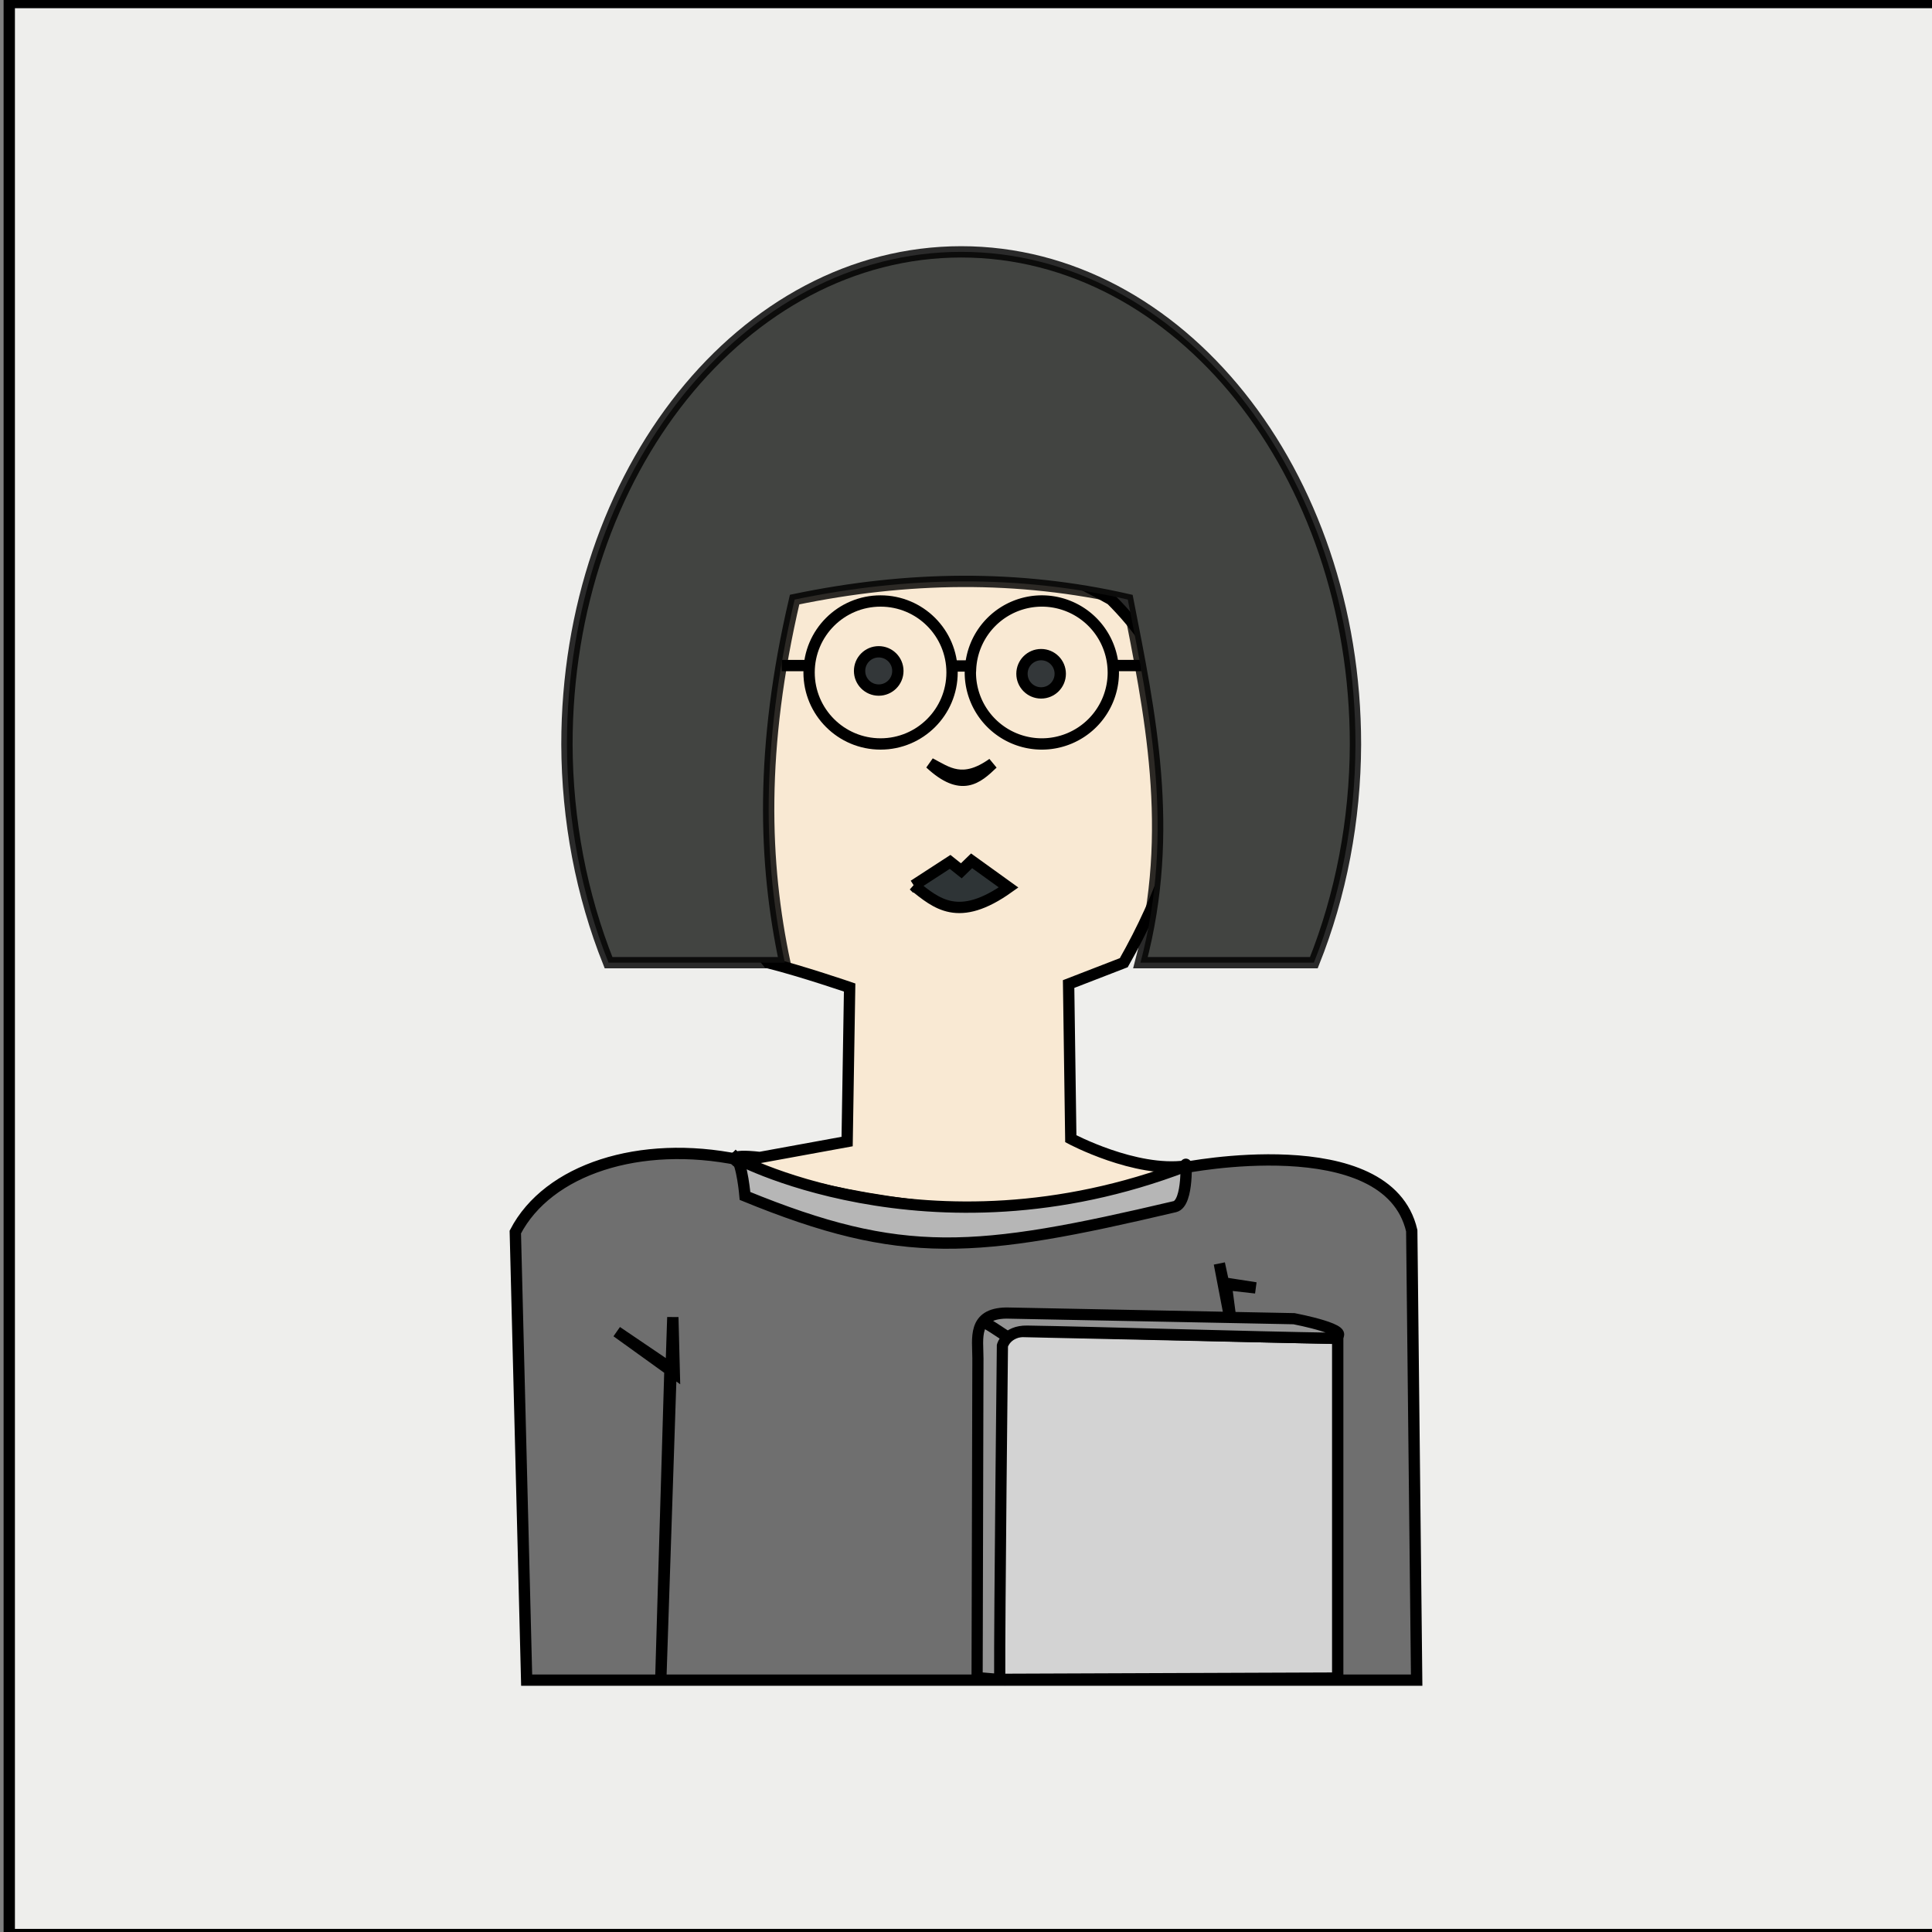 <?xml version="1.0" encoding="UTF-8" standalone="no"?>
<!-- Created with Inkscape (http://www.inkscape.org/) -->

<svg
   version="1.1"
   id="svg2"
   width="512"
   height="512"
   viewBox="0 0 512 512"
   sodipodi:docname="girl-laptop-512x512.svg"
   inkscape:version="1.1.2 (0a00cf5339, 2022-02-04)"
   xmlns:inkscape="http://www.inkscape.org/namespaces/inkscape"
   xmlns:sodipodi="http://sodipodi.sourceforge.net/DTD/sodipodi-0.dtd"
   xmlns="http://www.w3.org/2000/svg"
   xmlns:svg="http://www.w3.org/2000/svg">
  <rect x="0" y="0" width="512" height="512" fill="#808080" stroke="none"/>
  <defs
     id="defs6" />
  <sodipodi:namedview
     id="namedview4"
     pagecolor="#ffffff"
     bordercolor="#666666"
     borderopacity="1.0"
     inkscape:pageshadow="2"
     inkscape:pageopacity="0.0"
     inkscape:pagecheckerboard="0"
     showgrid="false"
     inkscape:zoom="0.99467078"
     inkscape:cx="377.00916"
     inkscape:cy="395.1056"
     inkscape:window-width="1920"
     inkscape:window-height="1011"
     inkscape:window-x="0"
     inkscape:window-y="0"
     inkscape:window-maximized="1"
     inkscape:current-layer="g8" />
  <g
     inkscape:groupmode="layer"
     inkscape:label="Image"
     id="g8">
    <rect
       style="opacity:1;fill:#eeeeec;fill-opacity:1;stroke:#000000;stroke-width:3;stroke-miterlimit:4;stroke-dasharray:none;stroke-dashoffset:0;stroke-opacity:1"
       id="rect95519"
       width="512"
       height="512"
       x="2.454"
       y="0.674" />
    <g
       id="g113878"
       transform="translate(-1.271,-16.361)">
      <path
         style="fill:#6f6f6f;fill-opacity:1;stroke:#000000;stroke-width:3;stroke-linecap:butt;stroke-linejoin:miter;stroke-miterlimit:4;stroke-dasharray:none;stroke-opacity:1"
         d="m 197.065,323.7 c -26.197,-5.366 -50.61,2.539 -59.231,19.171 l 3.006,118.745 h 235.861 l -1.301,-119.105 c -6.388,-27.592 -61.052,-16.539 -60.197,-16.718 -39.733,32.867 -122.458,-1.761 -118.137,-2.093 z"
         id="path22397"
         sodipodi:nodetypes="ccccccc" />
      <path
         style="fill:#f9e9d3;fill-opacity:1;stroke:#000000;stroke-width:3;stroke-linecap:butt;stroke-linejoin:miter;stroke-miterlimit:4;stroke-dasharray:none;stroke-opacity:1"
         d="m 207.435,175.254 c 38.945,-20.871 64.9,-13.243 88.297,0 27.16,27.014 23.914,59.938 3.357,96.227 l -14.624,5.66 0.58,40.99 c 0,0 17.07,9.105 30.541,7.229 -41.436,29.52 -146.966,-6.066 -112.945,-2.256 l 23.128,-4.223 0.664,-40.818 c 0,0 -12.432,-4.269 -21.594,-6.582 -23.388,-27.513 -12.974,-61.385 2.596,-96.227 z"
         id="path4263"
         sodipodi:nodetypes="ccccccccccc" />
      <circle
         style="opacity:1;fill:none;fill-opacity:0.976;stroke:#000000;stroke-width:3;stroke-miterlimit:4;stroke-dasharray:none;stroke-dashoffset:0;stroke-opacity:1"
         id="path2346"
         cx="234.631"
         cy="194.573"
         r="18.944" />
      <path
         id="path2346-4"
         style="opacity:1;fill:none;fill-opacity:0.976;stroke:#000000;stroke-width:3;stroke-miterlimit:4;stroke-dasharray:none;stroke-dashoffset:0;stroke-opacity:1"
         d="m 277.369,175.629 a 18.944,18.944 0 0 0 -18.906,18.41 18.944,18.944 0 0 0 -0.039,0.535 18.944,18.944 0 0 0 18.945,18.943 18.944,18.944 0 0 0 18.943,-18.943 18.944,18.944 0 0 0 -0.008,-0.283 18.944,18.944 0 0 0 -18.936,-18.662 z" />
      <path
         style="fill:none;stroke:#000000;stroke-width:3;stroke-linecap:butt;stroke-linejoin:miter;stroke-miterlimit:4;stroke-dasharray:none;stroke-opacity:1"
         d="m 208.426,192.741 h 7.948 z"
         id="path2843" />
      <path
         style="fill:none;stroke:#000000;stroke-width:3;stroke-linecap:butt;stroke-linejoin:miter;stroke-miterlimit:4;stroke-dasharray:none;stroke-opacity:1"
         d="m 253.917,192.851 h 4.331 z"
         id="path2845" />
      <path
         style="fill:none;stroke:#000000;stroke-width:3;stroke-linecap:butt;stroke-linejoin:miter;stroke-miterlimit:4;stroke-dasharray:none;stroke-opacity:1"
         d="m 296.006,192.734 h 7.711 z"
         id="path2847" />
      <circle
         style="opacity:1;fill:#2e3436;fill-opacity:0.976;stroke:#000000;stroke-width:3;stroke-miterlimit:4;stroke-dasharray:none;stroke-dashoffset:0;stroke-opacity:1"
         id="path3855"
         cx="234.141"
         cy="194.165"
         r="5.073" />
      <circle
         style="fill:#2e3436;fill-opacity:0.976;stroke:#000000;stroke-width:3;stroke-miterlimit:4;stroke-dasharray:none;stroke-dashoffset:0;stroke-opacity:1"
         id="path3855-1"
         cx="277.176"
         cy="194.918"
         r="5.073" />
      <path
         style="fill:none;stroke:#000000;stroke-width:3;stroke-linecap:butt;stroke-linejoin:miter;stroke-miterlimit:4;stroke-dasharray:none;stroke-opacity:1"
         d="m 247.768,218.658 c 8.307,7.715 12.475,3.976 16.574,0.045 -7.985,5.668 -12.064,2.315 -16.574,-0.045 z"
         id="path3997"
         sodipodi:nodetypes="ccc" />
      <path
         style="fill:#2e3436;stroke:#000000;stroke-width:3;stroke-linecap:butt;stroke-linejoin:miter;stroke-miterlimit:4;stroke-dasharray:none;stroke-opacity:1"
         d="m 243.439,251.014 v 0 l 9.62,-6.245 2.969,2.368 2.73,-2.652 9.802,7.061 v 0 c -13.343,9.52 -19.095,4.226 -25.121,-0.533 z"
         id="path4259"
         sodipodi:nodetypes="cccccccc" />
      <path
         style="fill:none;stroke:#000000;stroke-width:3;stroke-linecap:butt;stroke-linejoin:miter;stroke-miterlimit:4;stroke-dasharray:none;stroke-opacity:1"
         d="m 164.725,369.273 15.235,10.959 -0.381,-14.799 -3.19,95.93 2.441,-82.531 z"
         id="path23990" />
      <path
         style="fill:none;stroke:#000000;stroke-width:3;stroke-linecap:butt;stroke-linejoin:miter;stroke-miterlimit:4;stroke-dasharray:none;stroke-opacity:1"
         d="m 324.41,351.213 3.454,17.998 -1.683,-12.77 7.864,1.223 -8.447,-0.957 z"
         id="path23992" />
      <path
         style="fill:#d3d3d3;fill-opacity:1;stroke:#000000;stroke-width:3;stroke-linecap:butt;stroke-linejoin:miter;stroke-miterlimit:4;stroke-dasharray:none;stroke-opacity:1"
         d="m 263.492,461.419 -0.391,-92.393 92.678,2.032 v 90.013 z"
         id="path23994" />
      <path
         style="fill:#949494;fill-opacity:1;stroke:#000000;stroke-width:2.96;stroke-linecap:butt;stroke-linejoin:miter;stroke-miterlimit:4;stroke-dasharray:none;stroke-opacity:1"
         d="m 260.214,460.933 0.214,-84.567 c 0,-5.296 -1.483,-11.888 7.519,-12.036 l 76.255,1.5 c 0,0 16.665,3.184 10.425,5.189 -22.055,-0.336 -64.105,-1.634 -81.168,-1.894 -5.533,-0.084 -6.539,3.844 -6.539,3.844 v 0 c 0,0 -0.789,71.2 -0.718,88.471 z"
         id="path28670"
         sodipodi:nodetypes="cccccscscc" />
      <path
         style="fill:none;stroke:#000000;stroke-width:1px;stroke-linecap:butt;stroke-linejoin:miter;stroke-opacity:1"
         d="M 210.064,331.482 Z"
         id="path38883" />
      <path
         style="fill:#b6b6b6;fill-opacity:1;stroke:#000000;stroke-width:3;stroke-linecap:butt;stroke-linejoin:miter;stroke-miterlimit:4;stroke-dasharray:none;stroke-opacity:1"
         d="m 196.269,323.103 c 1.695,1.57 2.439,10.198 2.439,10.198 41.701,17.067 61,15.294 113.899,2.836 3.776,-0.889 2.878,-13.553 2.979,-10.778 9e-4,0.025 -0.112,-1.04 0,0 -68.558,26.288 -122.099,-3.381 -119.318,-2.256 z"
         id="path38885"
         sodipodi:nodetypes="cssscc" />
      <path
         id="path849"
         style="display:inline;opacity:1;fill:#424441;fill-opacity:1;stroke:#000000;stroke-width:3;stroke-miterlimit:4;stroke-dasharray:none;stroke-dashoffset:0;stroke-opacity:0.824"
         d="m 256,83.105 c -57.705,3.4e-5 -104.484,58.437 -104.484,130.523 0.063,20.087 3.837,39.885 11.027,57.852 h 46.713 c -5.589,-26.36 -6.652,-56.727 2.596,-96.227 29.815,-6.208 59.273,-6.64 88.297,0 5.802,29.702 12.625,61.154 3.357,96.227 h 45.949 c 7.19,-17.966 10.965,-37.762 11.029,-57.848 v -0.002 C 360.485,141.544 313.705,83.106 256,83.105 Z" />
      <path
         style="fill:none;stroke:#000000;stroke-width:3;stroke-linecap:butt;stroke-linejoin:miter;stroke-miterlimit:4;stroke-dasharray:none;stroke-opacity:1"
         d="m 261.904,366.749 c 1.945,1.188 -0.991,-0.954 6.369,3.927"
         id="path88835"
         sodipodi:nodetypes="cc" />
    </g>
  </g>
</svg>

